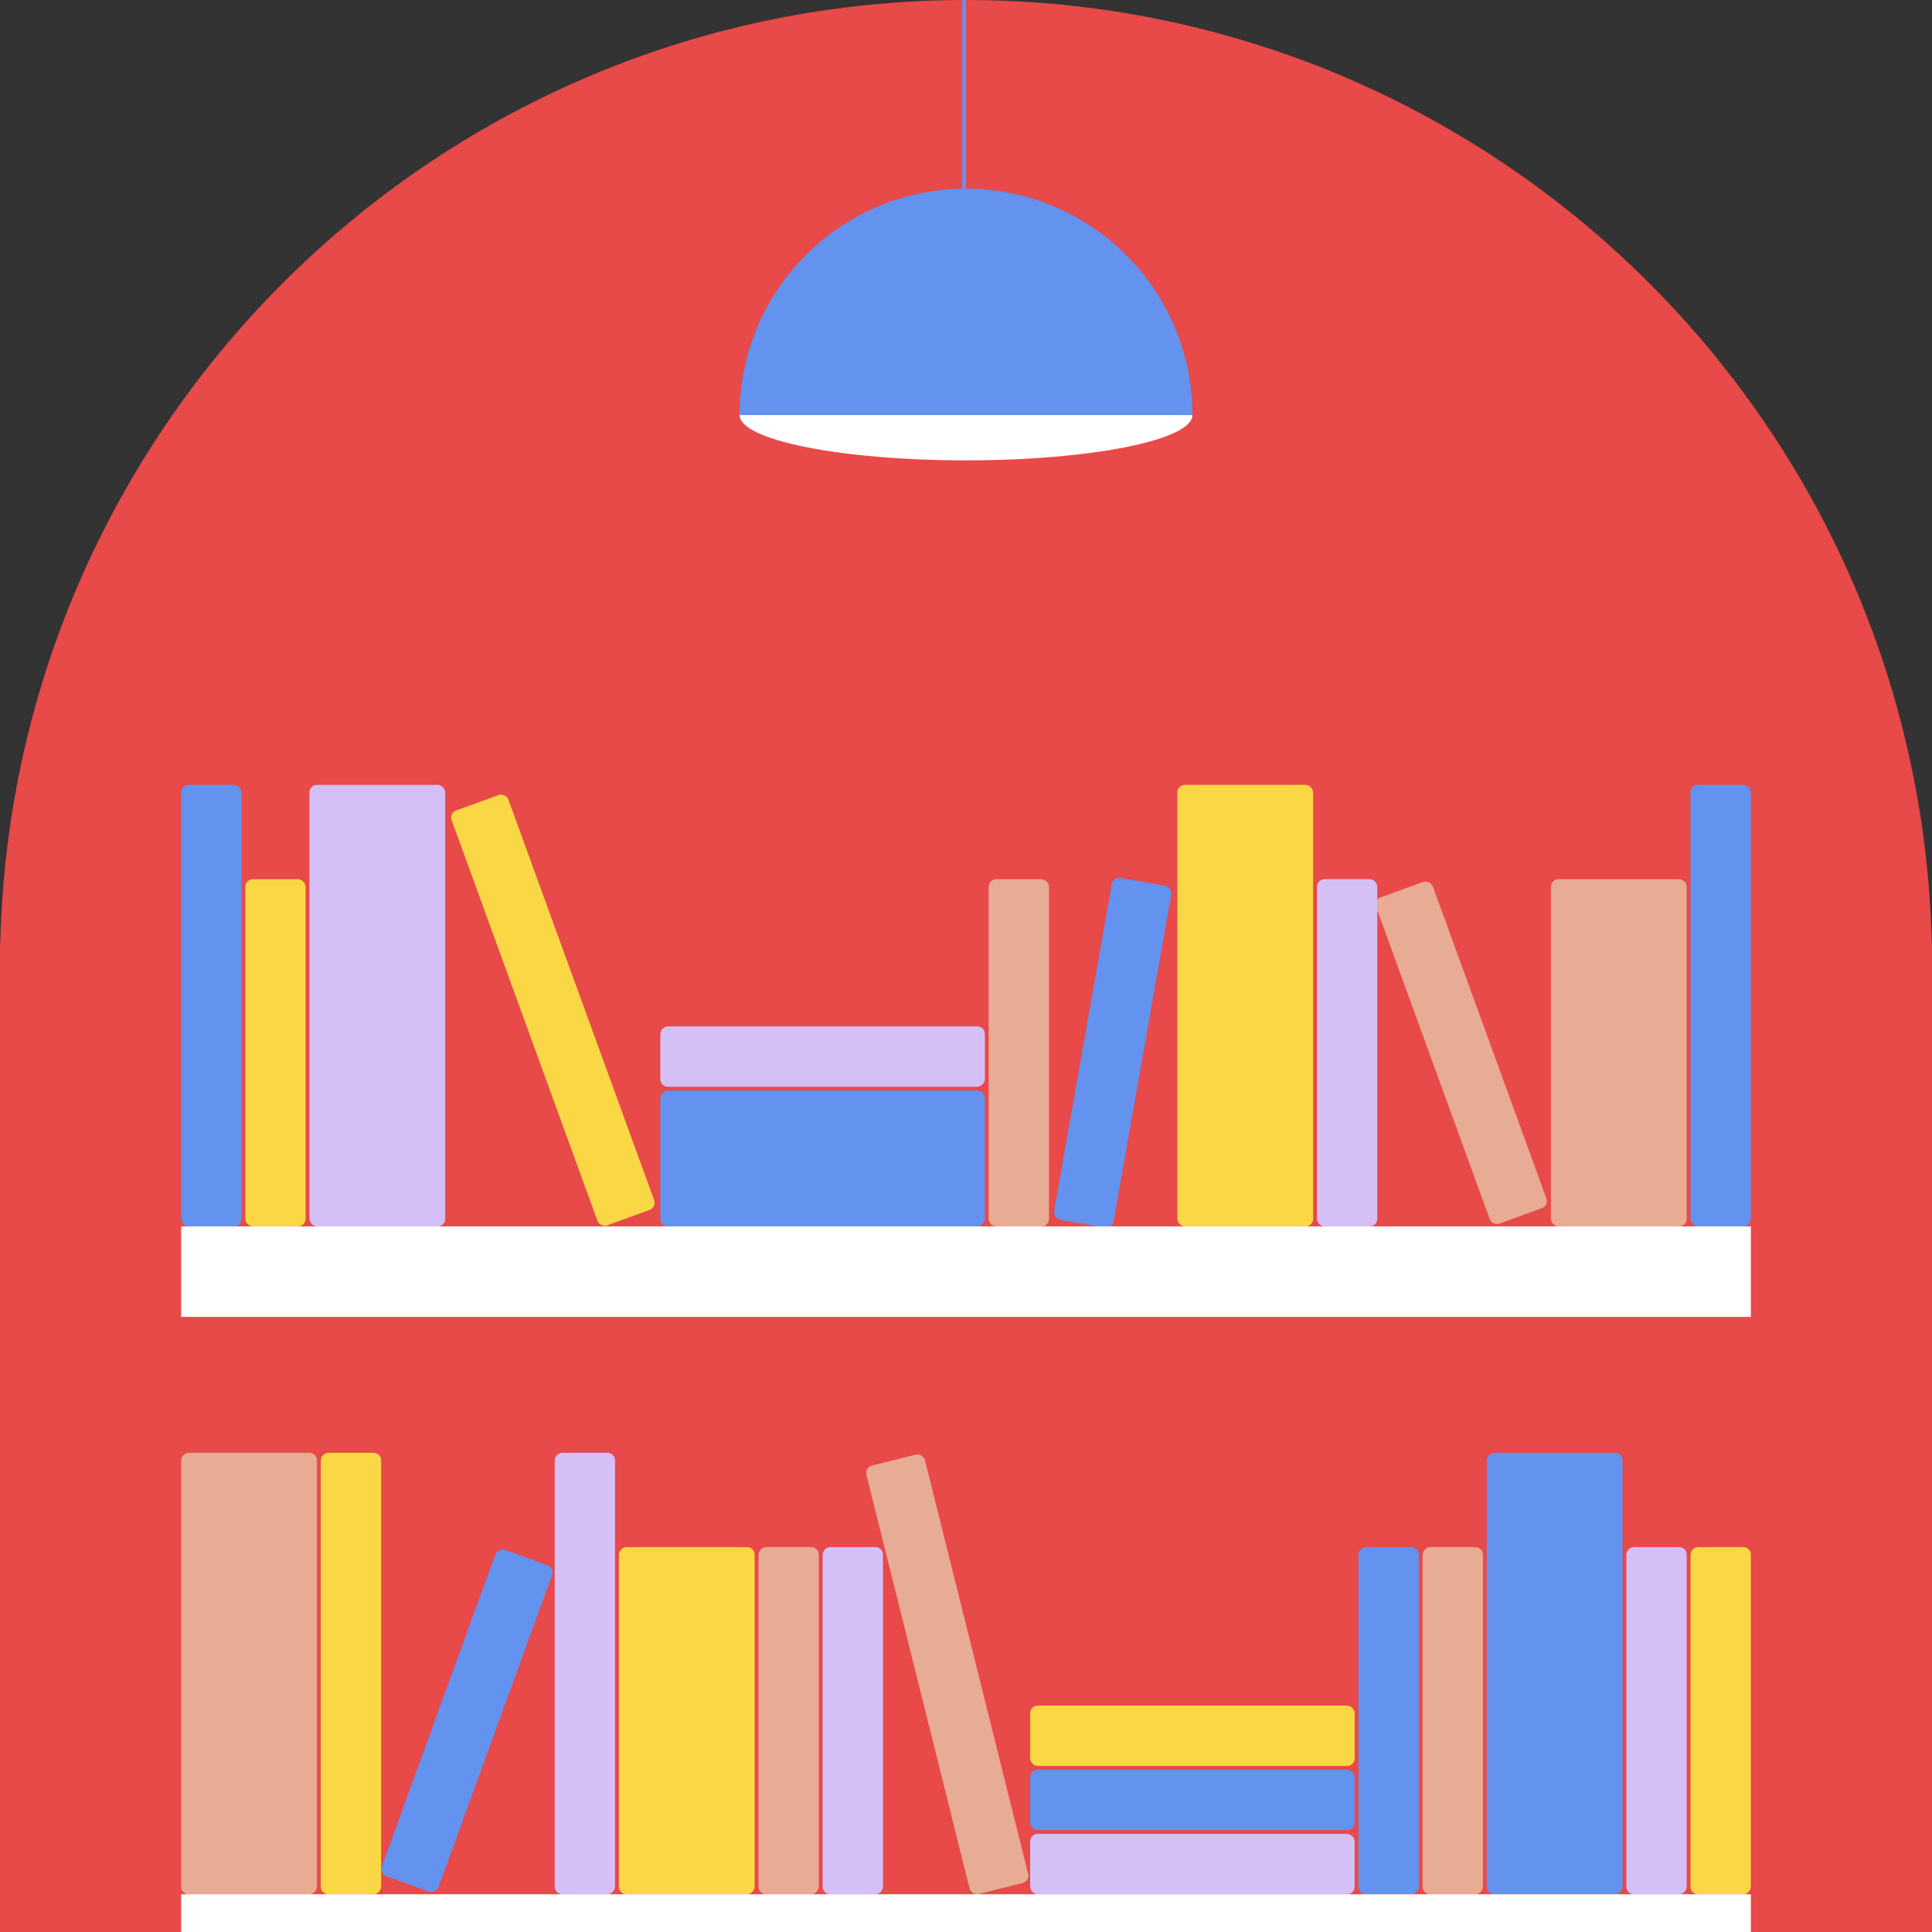 <svg width="500" height="500" viewBox="0 0 512 512" fill="none" xmlns="http://www.w3.org/2000/svg">
<rect x="0" y="0" width="512" height="512" fill="#333333" stroke="none"/>
<path fill-rule="evenodd" clip-rule="evenodd" d="M512 256V512H0V256V250H0.069C3.257 111.387 116.621 0 256 0C395.379 0 508.743 111.387 511.931 250H512V256Z" fill="#E84949"/>
<rect x="48" y="208" width="16" height="117" rx="2" fill="#6392EF"/>
<rect width="16" height="92" rx="2" transform="matrix(-1 0 0 1 464 410)" fill="#F9D745"/>
<rect x="448" y="208" width="16" height="117" rx="2" fill="#6392EF"/>
<rect width="16" height="117" rx="2" transform="matrix(-1 0 0 1 101 385)" fill="#F9D745"/>
<rect x="175" y="288" width="16" height="86" rx="2" transform="rotate(-90 175 288)" fill="#D5BFF7"/>
<rect width="16" height="86" rx="2" transform="matrix(0 -1 -1 0 359 502)" fill="#D5BFF7"/>
<rect x="175" y="325" width="36" height="86" rx="2" transform="rotate(-90 175 325)" fill="#6392EF"/>
<rect width="16" height="86" rx="2" transform="matrix(0 -1 -1 0 359 485)" fill="#6392EF"/>
<rect width="16" height="86" rx="2" transform="matrix(0 -1 -1 0 359 468)" fill="#F9D745"/>
<rect x="82" y="208" width="36" height="117" rx="2" fill="#D5BFF7"/>
<rect width="36" height="117" rx="2" transform="matrix(-1 0 0 1 430 385)" fill="#6392EF"/>
<rect x="411" y="233" width="36" height="92" rx="2" fill="#E8AB94"/>
<rect width="36" height="92" rx="2" transform="matrix(-1 0 0 1 200 410)" fill="#F9D745"/>
<rect x="65" y="233" width="16" height="92" rx="2" fill="#F9D745"/>
<rect width="16" height="92" rx="2" transform="matrix(-1 0 0 1 447 410)" fill="#D5BFF7"/>
<rect width="16" height="92" rx="2" transform="matrix(-1 0 0 1 393 410)" fill="#E8AB94"/>
<rect width="16" height="92" rx="2" transform="matrix(-1 0 0 1 376 410)" fill="#6392EF"/>
<rect x="364" y="238.508" width="16" height="92" rx="2" transform="rotate(-20 364 238.508)" fill="#E8AB94"/>
<rect width="16" height="92" rx="2" transform="matrix(-0.94 -0.342 -0.342 0.94 147 415.508)" fill="#6392EF"/>
<rect x="349" y="233" width="16" height="92" rx="2" fill="#D5BFF7"/>
<rect width="16" height="92" rx="2" transform="matrix(-1 0 0 1 217 410)" fill="#E8AB94"/>
<rect width="16" height="92" rx="2" transform="matrix(-1 0 0 1 234 410)" fill="#D5BFF7"/>
<rect x="294.977" y="232.312" width="16" height="92" rx="2" transform="rotate(10 294.977 232.312)" fill="#6392EF"/>
<rect x="262" y="233" width="16" height="92" rx="2" fill="#E8AB94"/>
<rect width="16" height="117" rx="2" transform="matrix(-1 0 0 1 163 385)" fill="#D5BFF7"/>
<rect x="312" y="208" width="36" height="117" rx="2" fill="#F9D745"/>
<rect width="36" height="117" rx="2" transform="matrix(-1 0 0 1 84 385)" fill="#E8AB94"/>
<rect x="119" y="215.473" width="16" height="117" rx="2" transform="rotate(-20 119 215.473)" fill="#F9D745"/>
<rect x="229.121" y="388.883" width="16" height="117" rx="2" transform="rotate(-14 229.121 388.883)" fill="#E8AB94"/>
<rect x="48" y="325" width="416" height="24" fill="white"/>
<rect width="416" height="10" transform="matrix(-1 0 0 1 464 502)" fill="white"/>
<ellipse cx="256" cy="110" rx="60" ry="12" fill="white"/>
<path d="M316 110H256H196C196 76.863 222.863 50 256 50C289.137 50 316 76.863 316 110Z" fill="#6392EF"/>
<line x1="255.5" y1="50" x2="255.5" y2="-2.18557e-08" stroke="#6392EF"/>
</svg>
